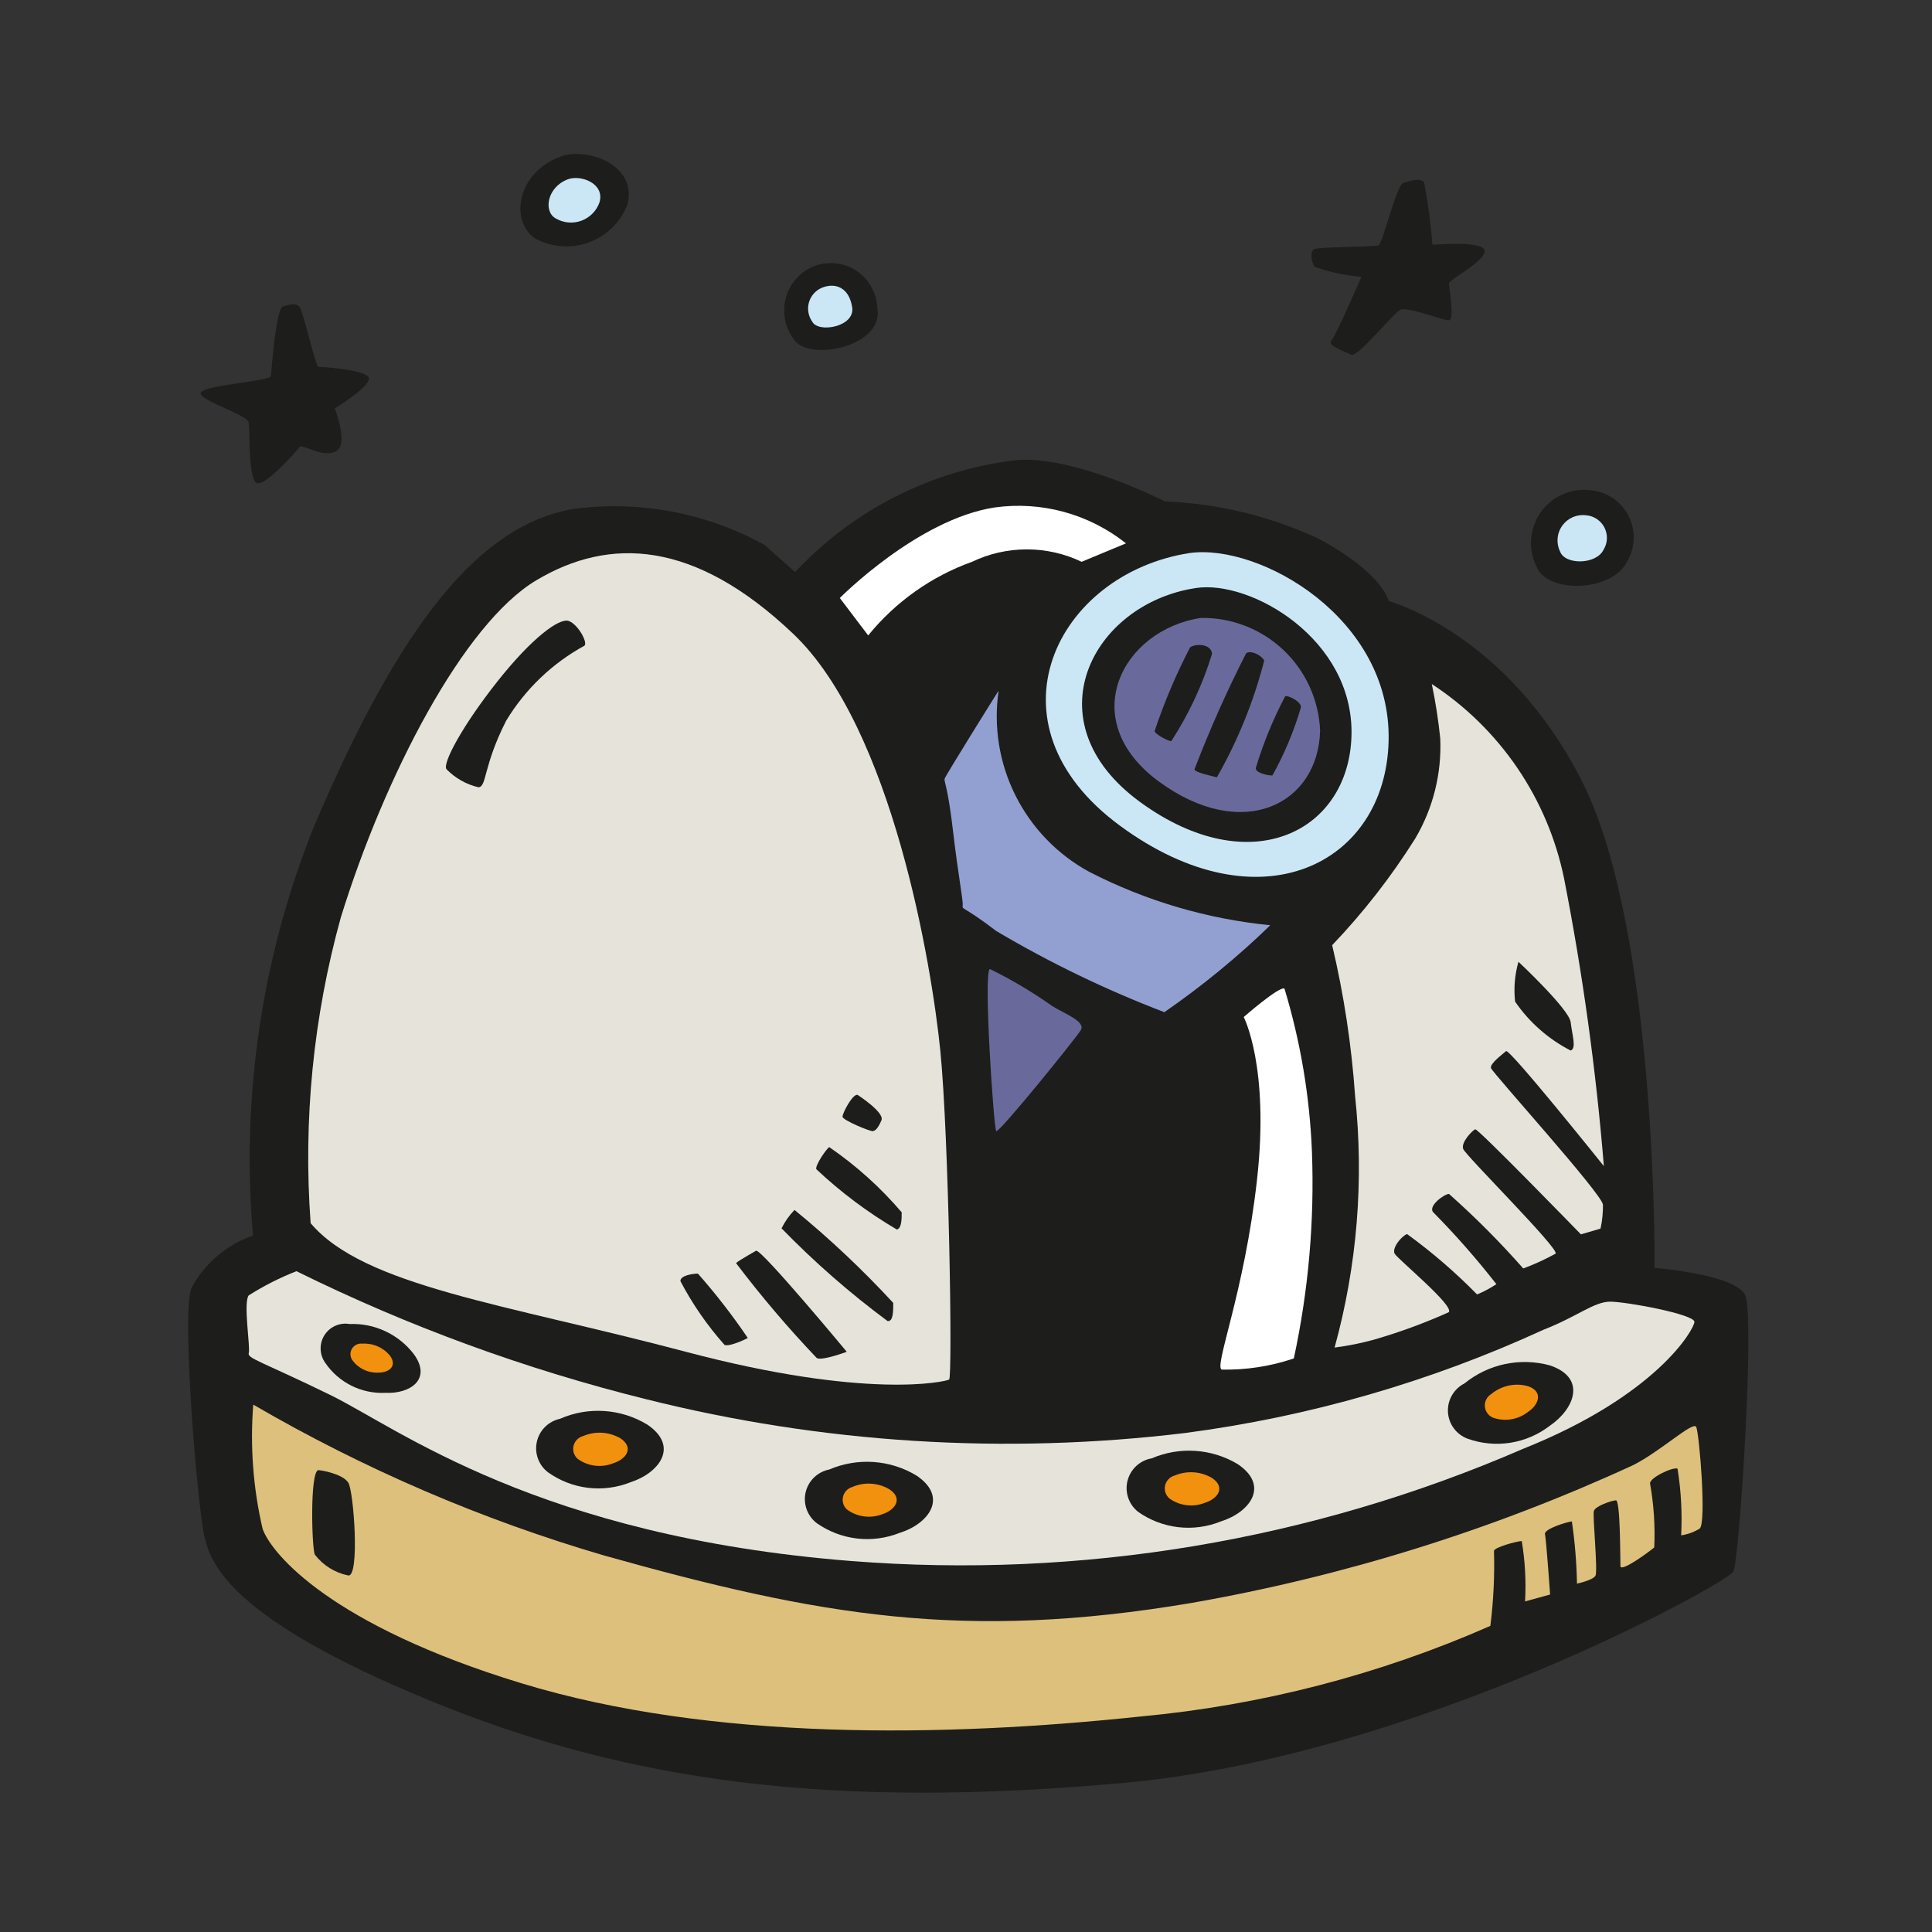 <svg width="70" height="70" viewBox="0 0 70 70" fill="none" xmlns="http://www.w3.org/2000/svg">
<rect x="0" y="0" width="70" height="70" fill="#333333" stroke="none"/>
<g id="space-observatory-svgrepo-com">
<path id="Vector" d="M9.166 44.767C8.734 39.742 9.483 34.686 11.353 30.002C14.569 22.4 17.445 19.064 20.694 18.452C23.114 18.111 25.579 18.568 27.716 19.753C28 20.016 28.809 20.727 28.809 20.727C30.897 18.491 33.703 17.058 36.739 16.68C38.817 16.439 42.208 18.167 42.208 18.167C44.13 18.245 46.019 18.702 47.764 19.512C50.127 20.781 50.312 21.777 50.312 21.777C50.312 21.777 54.611 22.925 57.334 28.339C60.058 33.753 59.948 45.938 59.948 45.938C59.948 45.938 62.869 46.167 63.23 46.922C63.591 47.677 63.022 56.525 62.803 56.941C62.584 57.356 51.253 63.645 40.72 64.597C30.188 65.549 22.826 64.597 15.564 61.611C8.302 58.625 7.656 56.656 7.416 55.716C7.175 54.775 6.562 47.644 6.934 46.67C7.412 45.778 8.209 45.098 9.166 44.767Z" fill="#1D1D1B"/>
<path id="Vector_2" d="M7.274 14.274C7.153 13.956 9.778 13.825 9.811 13.628C9.844 13.431 9.986 11.178 10.259 11.102C10.533 11.025 10.697 10.97 10.839 11.102C10.981 11.233 11.43 13.289 11.539 13.289C11.649 13.289 13.322 13.399 13.366 13.705C13.409 14.011 12.13 14.799 12.13 14.799C12.13 14.799 12.677 16.177 12.13 16.374C11.583 16.57 10.948 16.056 10.85 16.199C10.752 16.341 9.603 17.642 9.297 17.5C8.991 17.358 9.056 15.586 9.013 15.313C8.969 15.039 7.394 14.569 7.274 14.274Z" fill="#1D1D1B"/>
<path id="Vector_3" d="M20.3 5.676C21.262 5.315 23.122 5.972 22.728 7.426C22.604 7.74 22.414 8.024 22.172 8.259C21.929 8.494 21.639 8.674 21.322 8.788C21.004 8.902 20.665 8.947 20.329 8.919C19.992 8.892 19.666 8.793 19.37 8.63C18.473 7.995 18.725 6.267 20.3 5.676Z" fill="#1D1D1B"/>
<path id="Vector_4" d="M20.573 6.497C21.033 6.322 21.919 6.639 21.722 7.328C21.669 7.482 21.582 7.622 21.467 7.738C21.353 7.854 21.214 7.943 21.061 7.999C20.908 8.054 20.745 8.075 20.583 8.059C20.421 8.043 20.264 7.992 20.125 7.908C19.687 7.656 19.819 6.781 20.573 6.497Z" fill="#CBE7F5"/>
<path id="Vector_5" d="M29.411 9.68C29.663 9.566 29.939 9.517 30.214 9.536C30.49 9.554 30.756 9.64 30.991 9.786C31.225 9.932 31.42 10.133 31.559 10.372C31.697 10.611 31.774 10.88 31.784 11.156C32.069 12.578 29.192 13.147 28.733 12.25C28.585 12.043 28.485 11.807 28.44 11.557C28.394 11.308 28.404 11.051 28.469 10.806C28.534 10.56 28.651 10.332 28.814 10.138C28.977 9.943 29.181 9.787 29.411 9.68Z" fill="#1D1D1B"/>
<path id="Vector_6" d="M29.783 10.424C30.275 10.227 30.767 10.424 30.876 11.134C30.986 11.845 29.651 12.075 29.433 11.659C29.36 11.559 29.312 11.444 29.291 11.322C29.269 11.201 29.276 11.076 29.309 10.957C29.343 10.838 29.403 10.729 29.485 10.636C29.567 10.544 29.669 10.471 29.783 10.424Z" fill="#CBE7F5"/>
<path id="Vector_7" d="M49.941 8.892C50.083 8.892 50.586 6.705 50.848 6.628C51.111 6.551 51.494 6.42 51.603 6.628C51.745 7.369 51.844 8.118 51.898 8.87C51.898 8.87 53.736 8.706 53.791 9.078C53.845 9.45 52.5 10.128 52.5 10.27C52.5 10.412 52.708 11.594 52.5 11.604C52.292 11.615 51.002 11.101 50.739 11.222C50.477 11.342 49.186 12.983 48.945 12.851C48.705 12.72 48.07 12.523 48.234 12.348C48.398 12.173 49.328 10.03 49.328 10.03C48.75 9.983 48.18 9.861 47.633 9.669C47.523 9.505 47.436 9.1 47.633 9.023C47.83 8.947 49.711 8.947 49.941 8.892Z" fill="#1D1D1B"/>
<path id="Vector_8" d="M57.641 17.763C57.93 17.791 58.208 17.892 58.448 18.056C58.688 18.221 58.882 18.444 59.012 18.704C59.142 18.964 59.204 19.253 59.191 19.544C59.179 19.835 59.093 20.117 58.942 20.366C58.384 21.46 56.022 21.514 55.661 20.508C55.51 20.196 55.447 19.849 55.477 19.503C55.508 19.158 55.631 18.827 55.833 18.546C56.036 18.265 56.311 18.044 56.629 17.906C56.947 17.768 57.297 17.719 57.641 17.763Z" fill="#1D1D1B"/>
<path id="Vector_9" d="M57.477 18.67C57.615 18.683 57.749 18.731 57.864 18.81C57.979 18.889 58.073 18.995 58.135 19.12C58.197 19.245 58.227 19.384 58.221 19.523C58.215 19.663 58.173 19.798 58.1 19.917C57.837 20.464 56.7 20.475 56.525 19.983C56.452 19.833 56.421 19.666 56.436 19.501C56.45 19.335 56.509 19.176 56.607 19.041C56.705 18.906 56.837 18.801 56.99 18.735C57.144 18.67 57.312 18.648 57.477 18.67Z" fill="#CBE7F5"/>
<path id="Vector_10" d="M11.255 44.319C10.981 40.59 11.351 36.842 12.349 33.239C13.934 28.12 16.789 22.597 19.436 21.022C22.083 19.447 25.156 19.556 28.744 22.969C32.331 26.381 33.764 35 34.071 38.084C34.377 41.169 34.519 49.908 34.388 49.984C34.256 50.061 31.413 50.717 24.85 48.978C18.288 47.239 13.191 46.605 11.255 44.319Z" fill="#E6E4DA"/>
<g id="Group">
<path id="Vector_11" d="M16.176 27.869C16.023 27.65 16.778 26.261 18.025 24.686C19.272 23.111 20.267 22.378 20.606 22.499C20.945 22.619 21.306 23.286 21.175 23.395C20.008 24.034 19.031 24.97 18.342 26.108C17.5 27.759 17.642 28.503 17.336 28.525C16.895 28.422 16.492 28.194 16.176 27.869Z" fill="#1D1D1B"/>
<path id="Vector_12" d="M31.073 39.67C31.073 39.67 32.058 40.305 31.937 40.589C31.817 40.874 31.719 40.972 31.62 40.983C31.522 40.994 30.526 40.589 30.526 40.458C30.526 40.327 30.898 39.616 31.073 39.67Z" fill="#1D1D1B"/>
<path id="Vector_13" d="M30.045 41.562C31.021 42.231 31.903 43.025 32.67 43.925C32.67 44.166 32.67 44.505 32.495 44.548C31.443 43.931 30.463 43.197 29.575 42.361C29.531 42.219 29.947 41.617 30.045 41.562Z" fill="#1D1D1B"/>
<path id="Vector_14" d="M28.787 43.838C30.057 44.876 31.252 46.001 32.364 47.207C32.364 47.513 32.364 47.896 32.156 47.863C30.788 46.849 29.504 45.726 28.317 44.505C28.438 44.26 28.597 44.035 28.787 43.838Z" fill="#1D1D1B"/>
<path id="Vector_15" d="M27.398 45.314C27.639 45.314 30.68 48.978 30.68 48.978C30.68 48.978 29.739 49.328 29.586 49.197C28.549 48.108 27.574 46.961 26.666 45.762C26.797 45.653 27.398 45.314 27.398 45.314Z" fill="#1D1D1B"/>
<path id="Vector_16" d="M27.092 48.475C26.541 47.661 25.938 46.883 25.287 46.145C25.112 46.145 24.642 46.211 24.653 46.419C25.089 47.25 25.626 48.025 26.25 48.727C26.425 48.814 27.125 48.475 27.092 48.475Z" fill="#1D1D1B"/>
</g>
<path id="Vector_17" d="M10.741 46.058C14.783 48.054 19.03 49.609 23.406 50.695C29.788 52.296 36.409 52.711 42.941 51.92C47.431 51.331 51.808 50.07 55.923 48.179C57.138 47.709 57.75 47.162 58.341 47.162C58.931 47.162 61.403 47.622 61.392 47.895C61.381 48.169 60.025 50.564 55.169 52.5C47.51 55.82 39.154 57.214 30.833 56.558C19.491 55.661 14.427 51.745 11.966 50.542C9.505 49.339 8.947 49.219 9.013 49.022C9.078 48.825 8.805 47.184 9.013 46.933C9.559 46.587 10.138 46.294 10.741 46.058Z" fill="#E6E4DA"/>
<path id="Vector_18" d="M41.727 52.839C42.226 52.625 42.768 52.532 43.31 52.568C43.852 52.604 44.378 52.768 44.844 53.047C46.014 53.834 45.281 54.797 44.231 55.125C43.742 55.322 43.212 55.394 42.688 55.332C42.165 55.271 41.665 55.08 41.234 54.775C41.069 54.644 40.944 54.468 40.877 54.268C40.809 54.068 40.8 53.852 40.853 53.648C40.905 53.443 41.015 53.258 41.17 53.114C41.325 52.971 41.518 52.875 41.727 52.839Z" fill="#1D1D1B"/>
<path id="Vector_19" d="M42.558 53.462C42.775 53.37 43.011 53.33 43.246 53.345C43.482 53.36 43.711 53.43 43.914 53.55C44.428 53.9 44.111 54.305 43.662 54.447C43.452 54.532 43.223 54.563 42.997 54.536C42.772 54.51 42.556 54.426 42.372 54.294C42.305 54.237 42.255 54.163 42.227 54.08C42.199 53.997 42.195 53.907 42.214 53.822C42.233 53.736 42.275 53.658 42.336 53.594C42.396 53.531 42.473 53.485 42.558 53.462Z" fill="#F2910D"/>
<path id="Vector_20" d="M53.058 50.126C53.484 49.779 53.987 49.537 54.526 49.423C55.064 49.309 55.622 49.325 56.153 49.47C57.498 49.919 57.05 51.045 56.153 51.658C55.736 51.979 55.245 52.191 54.726 52.273C54.206 52.355 53.673 52.305 53.178 52.128C52.978 52.055 52.804 51.925 52.677 51.754C52.55 51.583 52.475 51.379 52.462 51.167C52.45 50.954 52.499 50.742 52.605 50.558C52.711 50.373 52.868 50.223 53.058 50.126Z" fill="#1D1D1B"/>
<path id="Vector_21" d="M54.031 50.509C54.214 50.357 54.431 50.252 54.663 50.202C54.896 50.153 55.137 50.16 55.365 50.225C55.934 50.422 55.748 50.903 55.365 51.154C55.187 51.295 54.977 51.388 54.752 51.424C54.529 51.461 54.299 51.439 54.086 51.362C54.005 51.327 53.935 51.27 53.885 51.197C53.834 51.125 53.804 51.04 53.799 50.952C53.793 50.864 53.812 50.776 53.853 50.698C53.894 50.62 53.956 50.554 54.031 50.509Z" fill="#F2910D"/>
<path id="Vector_22" d="M30.046 53.243C30.552 53.026 31.103 52.933 31.652 52.971C32.202 53.009 32.735 53.177 33.206 53.462C34.377 54.25 33.644 55.212 32.594 55.54C32.104 55.734 31.574 55.804 31.051 55.743C30.528 55.682 30.029 55.492 29.597 55.19C29.428 55.063 29.3 54.89 29.228 54.691C29.155 54.493 29.142 54.277 29.189 54.071C29.237 53.865 29.343 53.678 29.495 53.531C29.647 53.384 29.838 53.284 30.046 53.243Z" fill="#1D1D1B"/>
<path id="Vector_23" d="M30.877 53.878C31.093 53.783 31.329 53.741 31.565 53.757C31.802 53.772 32.03 53.843 32.233 53.965C32.736 54.305 32.419 54.72 31.97 54.862C31.758 54.945 31.528 54.972 31.302 54.941C31.077 54.911 30.863 54.824 30.68 54.687C30.619 54.629 30.574 54.556 30.551 54.475C30.527 54.394 30.525 54.308 30.545 54.226C30.565 54.144 30.606 54.069 30.664 54.008C30.722 53.947 30.796 53.902 30.877 53.878Z" fill="#F2910D"/>
<path id="Vector_24" d="M20.289 51.406C20.794 51.184 21.345 51.087 21.895 51.124C22.445 51.16 22.979 51.328 23.45 51.614C24.62 52.401 23.888 53.364 22.849 53.703C22.359 53.899 21.828 53.969 21.304 53.906C20.78 53.843 20.281 53.649 19.852 53.342C19.686 53.215 19.561 53.043 19.49 52.846C19.419 52.65 19.406 52.438 19.452 52.234C19.498 52.031 19.601 51.844 19.75 51.698C19.898 51.551 20.085 51.45 20.289 51.406Z" fill="#1D1D1B"/>
<path id="Vector_25" d="M21.131 52.03C21.349 51.937 21.584 51.897 21.82 51.912C22.056 51.928 22.284 51.998 22.488 52.117C22.991 52.467 22.674 52.872 22.225 53.014C22.015 53.1 21.786 53.131 21.56 53.104C21.334 53.077 21.119 52.994 20.935 52.861C20.868 52.804 20.818 52.729 20.791 52.645C20.764 52.561 20.76 52.471 20.78 52.386C20.801 52.3 20.844 52.221 20.906 52.159C20.968 52.096 21.046 52.051 21.131 52.03Z" fill="#F2910D"/>
<path id="Vector_26" d="M12.666 47.972C13.113 47.953 13.559 48.043 13.964 48.234C14.37 48.424 14.723 48.709 14.995 49.065C15.662 49.984 14.842 50.509 13.967 50.465C13.539 50.486 13.113 50.397 12.73 50.205C12.347 50.013 12.02 49.726 11.78 49.372C11.678 49.227 11.621 49.055 11.617 48.877C11.612 48.7 11.66 48.526 11.755 48.376C11.85 48.226 11.987 48.108 12.149 48.036C12.311 47.964 12.491 47.941 12.666 47.972Z" fill="#1D1D1B"/>
<path id="Vector_27" d="M13.125 48.683C13.316 48.671 13.506 48.704 13.681 48.78C13.856 48.856 14.011 48.973 14.132 49.12C14.416 49.525 14.055 49.744 13.683 49.733C13.501 49.738 13.321 49.698 13.159 49.615C12.996 49.533 12.857 49.412 12.753 49.263C12.716 49.201 12.697 49.131 12.697 49.059C12.698 48.987 12.719 48.917 12.758 48.856C12.797 48.796 12.852 48.748 12.917 48.717C12.982 48.686 13.054 48.674 13.125 48.683Z" fill="#F2910D"/>
<path id="Vector_28" d="M9.176 50.892C13.18 53.223 17.451 55.06 21.897 56.361C29.684 58.548 34.923 59.467 43.17 58.078C48.693 57.111 54.067 55.434 59.161 53.09C60.167 52.587 61.348 51.472 61.458 51.702C61.567 51.931 61.84 55.212 61.578 55.387C61.374 55.512 61.147 55.594 60.911 55.628C60.953 54.82 60.909 54.01 60.78 53.211C60.605 53.145 59.773 53.539 59.784 53.747C59.921 54.512 59.972 55.289 59.937 56.066C59.773 56.208 58.723 56.984 58.712 56.744C58.702 56.503 58.712 54.348 58.548 54.359C58.384 54.37 57.805 54.567 57.75 54.742C57.695 54.917 57.903 56.93 57.805 57.094C57.706 57.258 57.137 57.378 57.137 57.378C57.123 56.624 57.061 55.871 56.952 55.125C56.842 55.125 55.934 55.387 55.978 55.584C56.022 55.781 56.164 57.772 56.164 57.772L55.256 58.023C55.297 57.292 55.256 56.558 55.136 55.836C54.972 55.836 54.119 56.066 54.13 56.197C54.156 57.103 54.112 58.01 53.998 58.909C49.98 60.677 45.703 61.785 41.333 62.191C34.223 62.945 25.78 63.087 18.889 60.987C11.998 58.887 9.844 56.306 9.516 55.398C9.172 53.923 9.057 52.403 9.176 50.892Z" fill="#DDC07C"/>
<path id="Vector_29" d="M11.528 53.266C11.626 53.266 12.425 53.397 12.622 53.725C12.819 54.053 13.037 57.127 12.622 57.083C12.139 56.986 11.708 56.718 11.408 56.328C11.298 56.12 11.222 53.353 11.528 53.266Z" fill="#1D1D1B"/>
<path id="Vector_30" d="M43.105 20.037C45.642 19.687 50.422 22.389 50.312 26.851C50.203 31.314 45.642 33.633 40.589 29.925C35.536 26.217 38.281 20.781 43.105 20.037Z" fill="#CBE7F5"/>
<path id="Vector_31" d="M43.324 21.306C45.314 21 49.055 23.155 48.967 26.644C48.88 30.133 45.303 31.97 41.311 29.061C37.319 26.151 39.572 21.875 43.324 21.306Z" fill="#1D1D1B"/>
<path id="Vector_32" d="M43.51 22.389C44.62 22.371 45.693 22.788 46.5 23.55C47.307 24.312 47.784 25.36 47.83 26.469C47.764 29.149 45.019 30.538 41.989 28.317C38.959 26.097 40.633 22.827 43.51 22.389Z" fill="#696A9B"/>
<path id="Vector_33" d="M43.116 23.461C43.302 23.308 43.892 23.319 43.914 23.691C43.572 24.808 43.075 25.872 42.438 26.852C42.306 26.852 41.814 26.578 41.836 26.48C42.184 25.442 42.612 24.433 43.116 23.461Z" fill="#1D1D1B"/>
<path id="Vector_34" d="M45.15 23.669C45.325 23.549 45.697 23.735 45.806 23.931C45.425 25.413 44.848 26.836 44.089 28.164C43.881 28.11 43.258 27.978 43.28 27.869C43.829 26.437 44.453 25.035 45.15 23.669Z" fill="#1D1D1B"/>
<path id="Vector_35" d="M46.561 25.233C46.648 25.167 47.195 25.44 47.13 25.648C46.878 26.5 46.533 27.322 46.101 28.098C45.894 28.098 45.478 27.989 45.5 27.825C45.77 26.929 46.126 26.061 46.561 25.233Z" fill="#1D1D1B"/>
<path id="Vector_36" d="M36.181 25.025C35.992 26.323 36.205 27.648 36.792 28.821C37.379 29.994 38.311 30.96 39.462 31.587C41.509 32.64 43.735 33.297 46.025 33.523C44.835 34.678 43.55 35.731 42.186 36.673C40.076 35.867 38.038 34.883 36.094 33.731C34.88 32.801 34.858 32.977 34.88 32.801C34.901 32.627 34.716 31.708 34.53 30.111C34.344 28.514 34.202 28.317 34.223 28.219C34.245 28.12 36.094 25.156 36.181 25.025Z" fill="#92A0D1"/>
<path id="Vector_37" d="M35.864 35.109C36.653 35.496 37.411 35.946 38.128 36.454C38.587 36.739 39.353 37.012 39.156 37.329C38.959 37.646 36.181 41.081 36.094 40.982C36.006 40.884 35.623 35.218 35.864 35.109Z" fill="#696A9B"/>
<path id="Vector_38" d="M45.062 36.849C45.062 36.849 46.003 38.642 45.544 42.744C45.084 46.845 43.98 49.503 44.264 49.623C45.152 49.641 46.037 49.504 46.878 49.219C47.408 46.759 47.629 44.242 47.534 41.727C47.454 39.724 47.12 37.739 46.539 35.82C46.364 35.711 45.062 36.849 45.062 36.849Z" fill="white"/>
<path id="Vector_39" d="M30.428 21.667C30.428 21.667 33.25 18.812 36.039 18.386C36.879 18.269 37.734 18.324 38.552 18.548C39.37 18.772 40.133 19.159 40.797 19.687L39.189 20.355C38.569 20.058 37.891 19.905 37.204 19.905C36.517 19.905 35.839 20.058 35.219 20.355C33.745 20.884 32.444 21.807 31.456 23.023L30.428 21.667Z" fill="white"/>
<path id="Vector_40" d="M51.877 24.784C53.099 25.582 54.152 26.615 54.975 27.822C55.797 29.029 56.372 30.387 56.667 31.817C57.343 35.265 57.825 38.749 58.111 42.251C58.111 42.251 54.687 37.975 54.567 38.084C54.447 38.194 53.977 38.533 54.02 38.697C54.064 38.861 58.067 43.279 58.078 43.651C58.082 43.942 58.052 44.232 57.99 44.515L57.28 44.723C57.28 44.723 53.55 40.884 53.452 40.917C53.353 40.95 52.926 41.387 53.014 41.628C53.102 41.869 56.525 45.27 56.361 45.423C55.984 45.63 55.593 45.809 55.191 45.959C54.35 45.005 53.451 44.102 52.5 43.258C52.336 43.258 51.745 43.684 51.92 43.914C52.736 44.74 53.503 45.613 54.217 46.528C53.996 46.674 53.762 46.799 53.517 46.9C52.734 46.101 51.885 45.369 50.98 44.712C50.772 44.789 50.422 45.226 50.531 45.423C50.641 45.62 52.719 47.326 52.489 47.545C51.609 47.94 50.703 48.272 49.776 48.54C49.31 48.668 48.835 48.763 48.355 48.825C49.171 45.861 49.423 42.771 49.098 39.714C48.97 37.871 48.692 36.042 48.267 34.245C49.397 33.062 50.404 31.769 51.275 30.384C51.924 29.288 52.239 28.026 52.183 26.753C52.115 26.092 52.013 25.434 51.877 24.784Z" fill="#E6E4DA"/>
<path id="Vector_41" d="M55.016 34.847C55.016 34.847 56.853 36.564 56.908 37.035C56.962 37.505 57.127 37.986 56.908 38.063C56.1 37.648 55.409 37.039 54.895 36.291C54.841 35.806 54.882 35.316 55.016 34.847Z" fill="#1D1D1B"/>
</g>
</svg>
